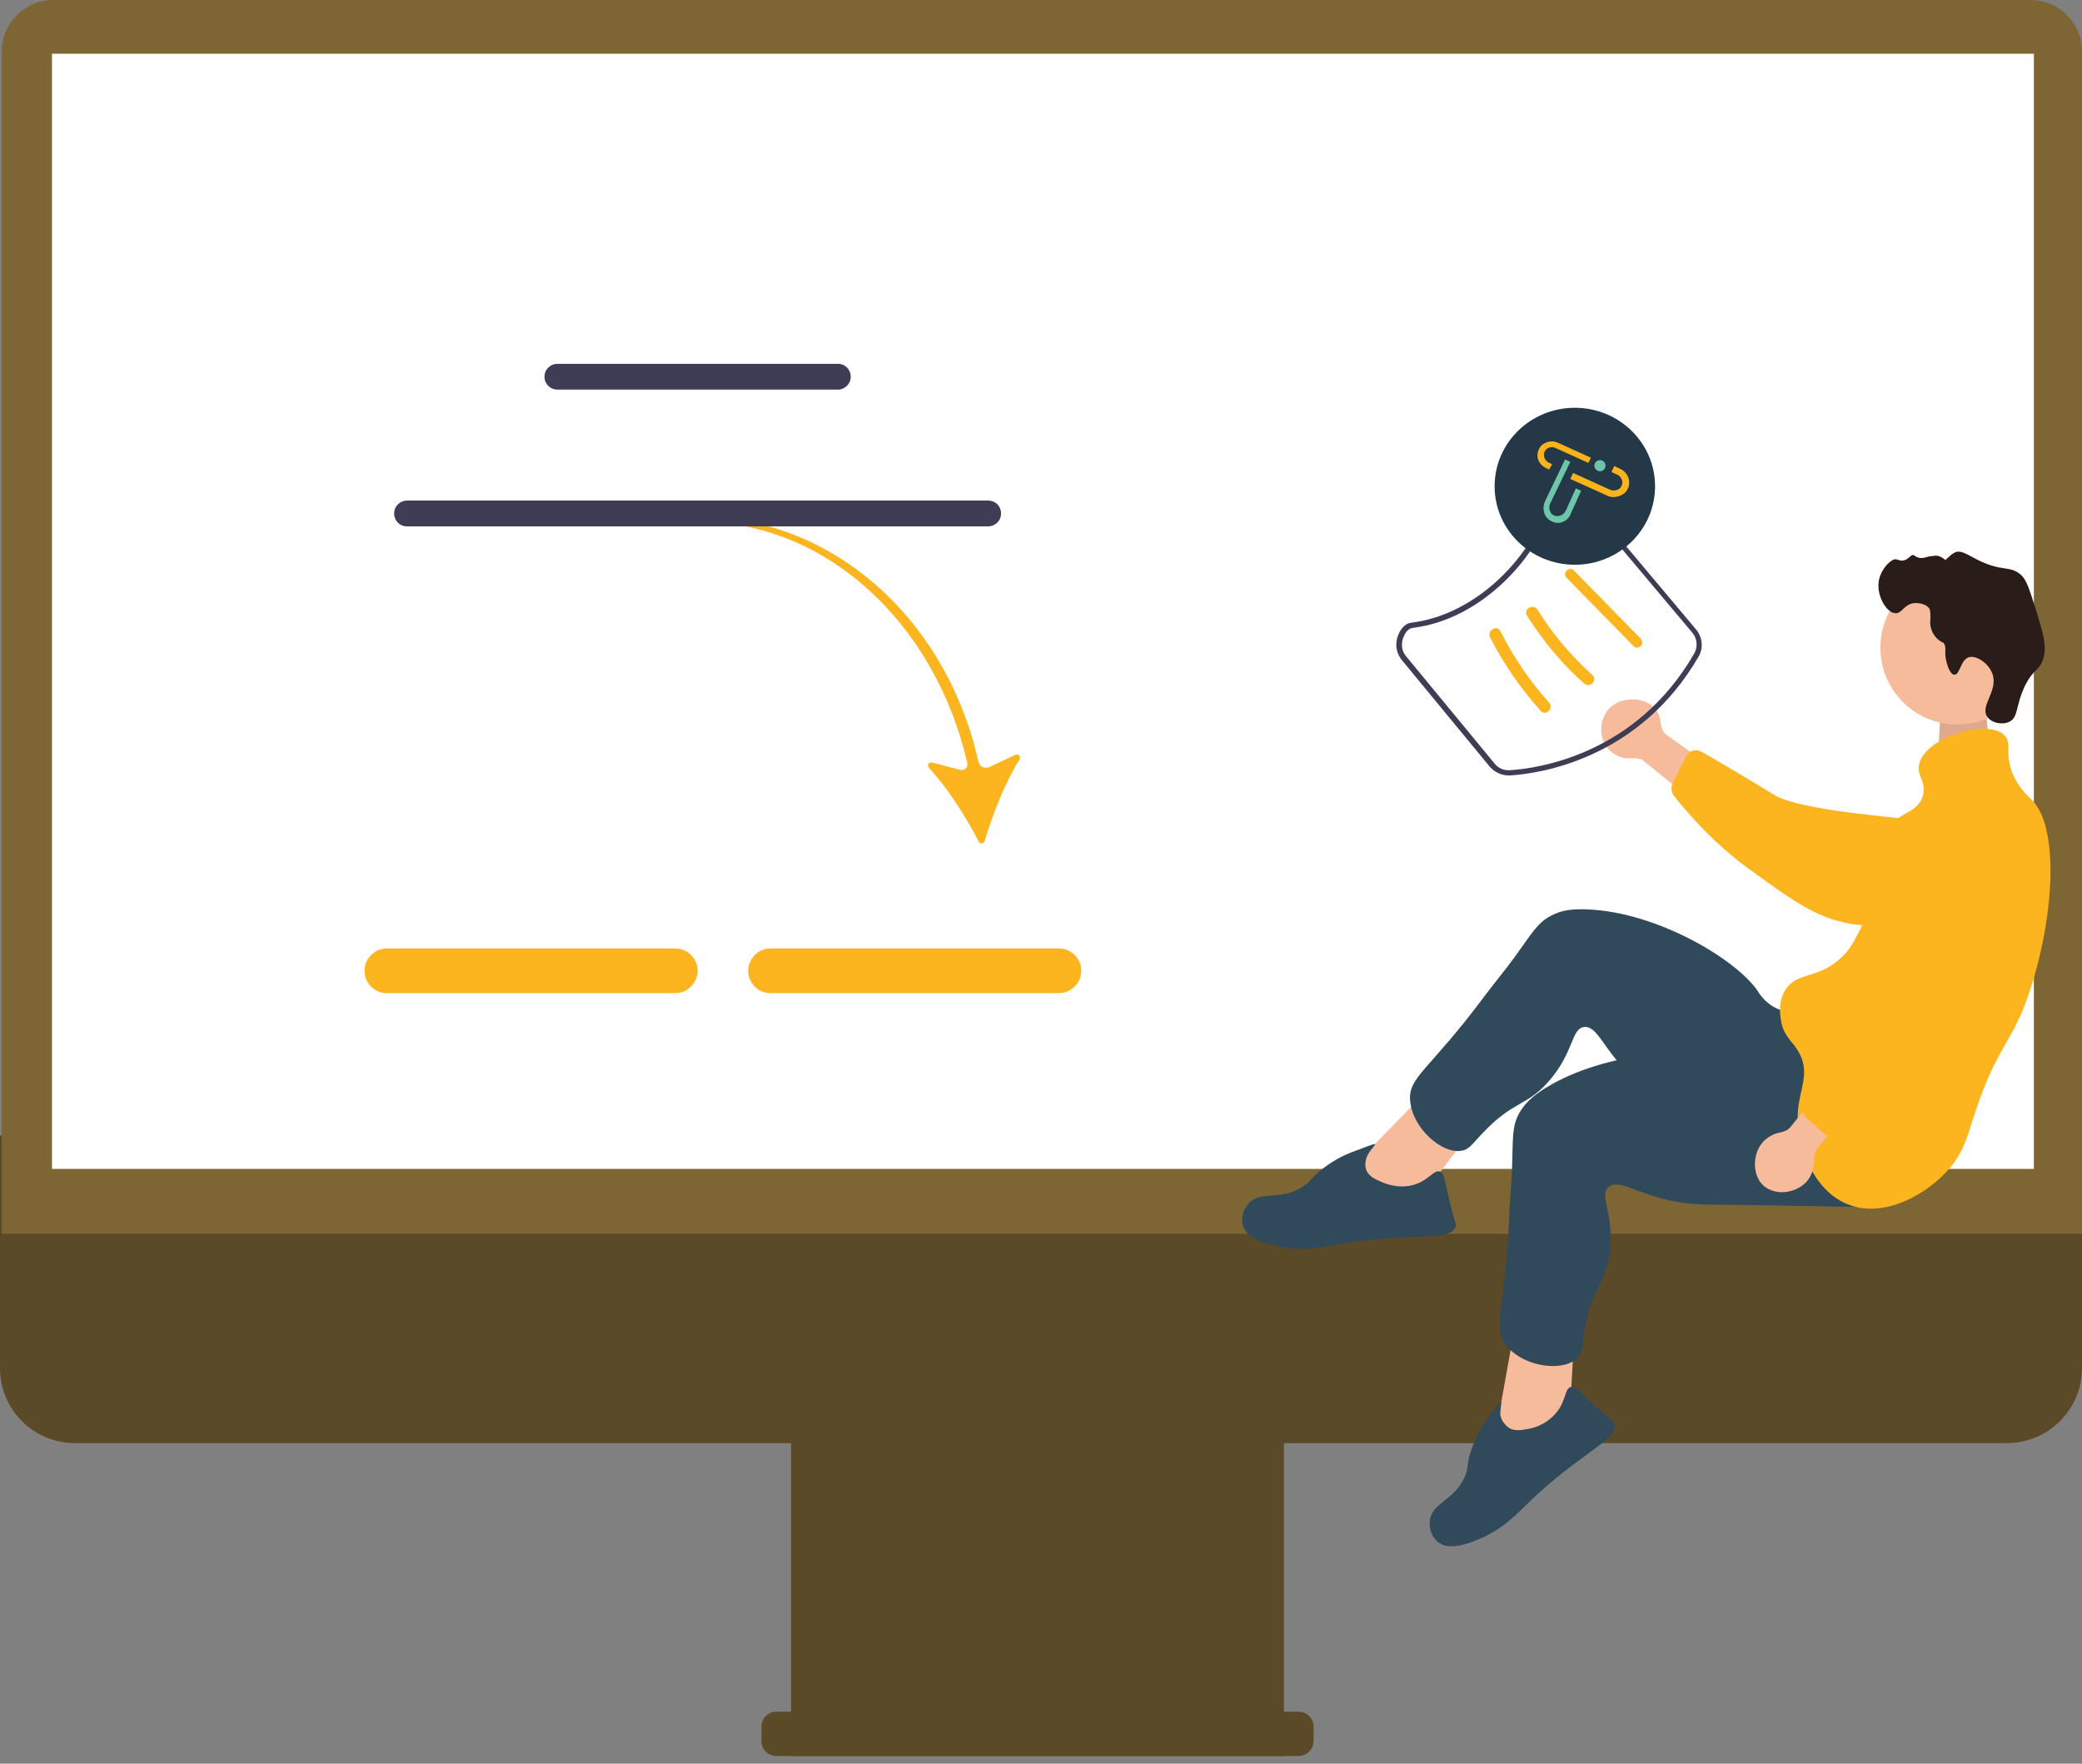 <?xml version="1.0" encoding="utf-8"?>
<!-- Generator: Adobe Illustrator 26.5.0, SVG Export Plug-In . SVG Version: 6.00 Build 0)  -->
<svg version="1.1" id="Layer_1" xmlns="http://www.w3.org/2000/svg" xmlns:xlink="http://www.w3.org/1999/xlink" x="0px" y="0px"
	 viewBox="0 0 596.9 505.6" enable-background="new 0 0 596.9 505.6" xml:space="preserve">
<rect x="0" y="0" width="596.9" height="505.6" fill="#808080" stroke="none"/>
<path fill="#5B4A27" d="M21.5,413.7h553.9c11.8,0,21.5-9.6,21.5-21.5v-66.7H0v66.7C0,404.1,9.6,413.7,21.5,413.7z"/>
<rect x="226.8" y="402.5" fill="#5B4A27" width="141.3" height="100.9"/>
<path fill="#5B4A27" d="M222.6,490.7h149.7c2.4,0,4.3,1.9,4.3,4.3v4.1c0,2.4-1.9,4.3-4.3,4.3H222.6c-2.4,0-4.3-1.9-4.3-4.3V495
	C218.3,492.6,220.2,490.7,222.6,490.7z"/>
<path fill="#7D6634" d="M0.5,353.7h596.4v-339c0-8.1-6.6-14.7-14.7-14.7H15.3C7.1,0,0.5,6.6,0.5,14.7V353.7L0.5,353.7z"/>
<rect x="14.9" y="15.4" fill="#FFFFFF" width="568.2" height="319.7"/>
<path id="uuid-25324785-d0f2-4f1c-ad19-f4bb5410ff47-286" fill="#F6BB9B" d="M474.3,203c-0.2-0.2-0.4-0.4-0.6-0.6
	c-3.3-2.9-9.8-2.4-12.6,1c-2.5,3-2.8,7.7-0.4,10.8c1.1,1.5,2.7,2.5,4.5,3c1.9,0.5,3.9-0.2,5.6,0.6c0.4,0.2,0.8,0.7,1.1,0.9
	c2.2,1.8,4.5,3.6,6.7,5.4c0.7,0.6,10.8,8.6,10.7,8.7c0,0,6.8-8.9,6.8-8.9c-6.1-4.4-12.2-8.9-18.4-13.3c-1.3-0.9-1.4-2.5-1.7-3.9
	C475.9,205.4,475.3,204.1,474.3,203z"/>
<path fill="#FCB51F" d="M580.7,239.8c0-0.7,0-6.4-4.3-10.1c-4.9-4.2-11.9-2.5-14.3-1.9c-5.6,1.4-6.1,3.8-11.4,6.3
	c-9.9,4.6,2.5,2.3-3.4,0.8c-2-0.5-31.3-2.5-38.6-7c-9.5-5.8-17-10.2-20.9-12.4c-1.6-0.9-3.6-0.3-4.4,1.3l-3.9,7.8
	c-0.5,1.1-0.4,2.4,0.3,3.4c2.9,3.7,10.7,13.1,20.8,20.5c13.2,9.6,19.8,14.5,29.8,16.3c0.9,0.2,22.1,3.8,39.2-9
	C573.4,252.9,580.6,247.6,580.7,239.8L580.7,239.8z"/>
<polygon fill="#F6BB9B" points="556.4,202.7 569.3,203.3 571.2,223 555.3,223 "/>
<polygon opacity="0.1" points="556.4,202.7 569.3,203.3 571.2,223 555.3,223 "/>
<circle fill="#F6BB9B" cx="561.1" cy="185.7" r="22"/>
<polygon fill="#F6BB9B" points="388.9,333.4 411.5,310.2 423.2,322.4 406.3,344.7 389.6,346.6 "/>
<path fill="#314A5B" d="M518.2,290c-1.3,0.1-5.5,1-9.6-1.3c-2.7-1.5-4.2-3.8-4.6-4.5c-5.9-8.9-28.6-22.7-48.9-23.5
	c-4.6-0.2-7.6,0.3-10.4,1.8c-3.9,2-5.5,5-10.4,11.8c-2.7,3.7-5.7,7.3-8.5,11c-16.1,21.7-22.2,23.4-21.5,30.4
	c0.7,7.7,9,15.1,14.6,14.2c2.3-0.3,3.1-1.9,6.2-5.1c8.9-9.4,12.6-7.6,18.9-14.8c7.4-8.4,6.4-15.3,10.3-15.6
	c3.6-0.2,5.1,5.7,12.7,13.5c3.5,3.6,6,5.3,13.6,10.5c29.5,20.5,30,21.9,35.9,23.5c2.6,0.7,21.1,5.8,27.7-2.3
	C554.5,327,530.1,289,518.2,290L518.2,290z"/>
<path fill="#314A5B" d="M395.8,338.7c-1.7-0.7-3.6-1.6-4.2-3.6c-0.2-0.7-0.2-1.4-0.1-2.1c0.2-1.5,1.1-2.9,2.1-4c0-0.1,0.8-1,0.7-1
	c-0.5-0.2-3.1,1-7,2.4c-0.7,0.3-4.1,1.5-8.3,4.8c-3.4,2.6-2.9,3.2-5.1,4.7c-6.5,4.7-12.6,1-16.2,5.4c-1.4,1.7-1.9,4.1-1.4,6
	c1.2,3.9,6.7,5.2,9.8,5.9c7.4,1.7,12.9,0.3,18.8-0.7c19.8-3.3,30.9-0.3,32.4-4.9c0.3-0.9-0.2-0.8-1.7-7.2c-1.5-6.3-1.5-8-2.7-8.5
	c-1.9-0.8-3.2,2.7-8.1,3.9C400.4,340.8,396.9,339.2,395.8,338.7z"/>
<polygon fill="#F6BB9B" points="429.1,409.3 434.8,377.4 451.4,380.9 449.9,408.8 437.1,419.8 "/>
<path fill="#314A5B" d="M511.7,300.7c-1,0.8-4,3.9-8.6,4.3c-3.1,0.3-5.5-0.8-6.3-1.1c-9.9-4-36.4-2.7-53.7,8
	c-3.9,2.4-6.1,4.6-7.6,7.3c-2.1,3.9-1.7,7.2-2,15.6c-0.1,4.6-0.7,9.2-0.8,13.8c-1.1,27-5.2,31.8-0.7,37.3c4.9,6,15.9,7.4,20,3.6
	c1.7-1.6,1.5-3.4,2.2-7.7c2.1-12.7,6.1-13.4,7.3-22.9c1.4-11.1-3.3-16.3-0.2-18.7c2.8-2.2,7.4,1.8,18.1,4.1c4.9,1,7.9,1,17.1,1.1
	c35.9,0.4,37.1,1.3,43-0.7c2.6-0.9,20.7-7.1,21.6-17.4C562.6,311,521,293.2,511.7,300.7L511.7,300.7z"/>
<path fill="#314A5B" d="M437.8,409.7c-1.8,0.3-3.9,0.7-5.5-0.6c-1-0.8-1.9-2-2.1-3.3c-0.1-0.5-0.1-1,0-1.5c0-0.4,0.1-0.7,0.1-1.1
	c0-0.4,0.1-0.7,0.1-1.1c0,0,0,0,0-0.1c0,0-0.2,0.1-0.2,0.1c-0.2,0.1-0.3,0.2-0.5,0.3c-0.3,0.3-0.5,0.7-0.7,1
	c-0.9,1.1-1.7,2.2-2.5,3.3c-0.2,0.2-0.4,0.5-0.6,0.7c-0.5,0.6-2.5,3.5-4.2,8.6c-1.3,4.1-0.6,4.3-1.5,6.7c-2.8,7.5-9.9,7.9-10.3,13.5
	c-0.2,2.2,0.7,4.5,2.3,5.8c3.1,2.6,8.5,0.6,11.4-0.6c7-2.8,10.9-7,15.1-11.1c14.5-13.9,25.4-17.6,24.1-22.2c-0.3-0.9-0.6-0.6-5.4-5
	s-5.7-5.8-7-5.5c-2,0.5-1.2,4-4.5,7.7C442.8,408.8,439,409.5,437.8,409.7z"/>
<path fill="#2A1D19" d="M558.1,189.9c-0.9-3.1,0.2-4.2-0.9-5.6c-2.5-1.1-4-3.7-3.8-6.4c0.2-2.9-0.3-3.5-0.3-3.5
	c-1-1.3-3-1.6-4.4-1.5c-2.9,0.4-3.4,3-5.3,2.9c-2.6-0.1-5.6-5.2-4.7-9.6c0.5-2.2,2-4.6,4-5.7c0.9-0.5,1.7,0.3,2.7,0.2
	c0,0,0.1,0,0.1,0c1-0.1,1.6-0.7,2.3-1.3c0.2-0.1,0.4-0.3,0.6-0.3c0.3,0,0.6,0.2,0.8,0.4c0.3,0.2,0.6,0.3,1,0.4
	c0.6,0.1,1.2,0.1,1.8-0.1c0.7-0.2,1.4-0.4,2.1-0.4c0.2,0,0.4,0,0.6-0.1c1.2-0.1,2.1,0.5,3,1.2c0,0,0.1,0,0.1,0c0,0,0.1,0,0.1-0.1
	c0.8-0.7,1.5-1.5,2.5-2c1.8-0.9,3.7,0.7,7,2.3c6.8,3.3,8.8,1.3,12,4.1c1.6,1.4,2.4,4.1,4.1,9.4c2.3,7.4,3.4,11.1,2.3,14.6
	c-1.1,3.6-2.8,2.8-5.3,7.9c-2.7,5.7-1.8,8.9-4.4,10.2c-2,1-5.2,0.4-6.4-1.5c-2.1-3.1,3.3-7.4,1.5-12.3c-1.1-3-4.6-5.3-6.7-4.7
	c-2.4,0.7-2.6,5-4.1,5C559.1,193.6,558.2,190.4,558.1,189.9z"/>
<path fill="#FCB51F" d="M574.8,210.9c-4.5-5-22.8,0.2-24.6,8.2c-0.7,3.3,1.9,4.7,1.2,8.5c-1.1,5.5-7.2,5.2-11.7,10.8
	c-6.4,8,0.2,15.9-7,29.2c-1.5,2.9-2.8,5.3-5.6,7.6c-6.2,5.4-12,3.5-15.2,8.5c-2.4,3.7-1.4,8.3-1.2,9.4c0.9,4.4,3.5,5.5,5.3,9.1
	c3,6-0.4,10.4-0.6,17.5c-0.2,9,4.5,21.4,14,25.4c10.7,4.6,23.6-3,29.8-10.5c3.7-4.5,4.8-8.6,6.4-13.7c7.3-22.8,11.4-20.8,17-38.9
	c6.4-20.7,7.6-44.9,0-52.6c-1-1-3.8-3.4-5.6-7.6C574.7,216,576.8,213.2,574.8,210.9L574.8,210.9z"/>
<path id="uuid-91308677-eda7-42a2-9f2e-a07e84038198-287" fill="#F6BB9B" d="M505.6,327.2c-2.5,2.6-3.1,6.9-1.8,10.1
	c1.8,4.5,7.1,5.4,11.1,3.6c3.3-1.5,4.8-3.9,5.1-7.5c0.1-1.2,0.1-2.4,0.6-3.5c0.4-0.8,1.2-1.5,1.8-2.3c1.2-1.5,2.3-3,3.5-4.6
	c2.4-3.2,4.8-6.4,7.3-9.5c0.6-0.7,1.1-1.5,1.7-2.2c0,0-7.5-5.7-7.5-5.7c-3.6,4.5-7.2,8.9-10.8,13.4c-1.1,1.3-2.1,2.7-3.2,4
	c-1,1.2-2.2,1.5-3.7,1.8C508.2,325.2,506.8,326,505.6,327.2z"/>
<path fill="#FCB51F" d="M561.5,230.2c-0.6-0.1-6.3-1.3-10.8,2.1c-5.1,4-4.9,11.1-4.8,13.6c0.2,5.8,2.5,6.7,3.8,12.4
	c2.5,10.6-2.3,20.5-4.9,25.9c-0.9,1.9-3.9,7.7-9.8,13.9c-6.4,6.8-12.5,11.8-16.5,14.9c-2.5,1.9-2.7,5.7-0.3,7.8l4.9,4.3
	c0.8,0.7,1.9,0.9,2.9,0.6c4.6-1.6,18-6.7,27.6-15.5c12.1-10.9,30.8-49.6,34.7-59c0.3-0.8-4.4,12.4-13.4-6.9
	C572.9,239.9,569.2,231.9,561.5,230.2L561.5,230.2z"/>
<g>
	<path fill="#FCB51F" d="M283.6,219.9l7.5-3.5c0.8-0.4,1.7,0.5,1.2,1.3c-4.2,6.7-7.7,15.7-10,23.4c-0.2,0.8-1.3,0.9-1.7,0.2
		c-3.7-7.2-8.9-15.4-14.3-21.2c-0.6-0.7,0-1.7,0.9-1.5l8.1,2.1c1.2,0.3,2.3-0.8,2-2c-9.3-40.4-40.8-69.1-76.7-69.1l-0.5-1.5
		c37.5-0.1,70.9,28.2,80.4,70.2C280.8,219.8,282.4,220.5,283.6,219.9z"/>
	<path fill="#FCB51F" d="M220.9,284.7h82.7c3.5,0,6.4-2.9,6.4-6.4s-2.9-6.4-6.4-6.4h-82.7c-3.5,0-6.4,2.9-6.4,6.4
		S217.3,284.7,220.9,284.7L220.9,284.7z"/>
	<path fill="#FCB51F" d="M110.9,284.7h82.7c3.5,0,6.4-2.9,6.4-6.4s-2.9-6.4-6.4-6.4h-82.7c-3.5,0-6.4,2.9-6.4,6.4
		S107.3,284.7,110.9,284.7L110.9,284.7z"/>
</g>
<g>
	<path fill="#3F3D56" d="M159.8,111.7h80.4c2,0,3.7-1.6,3.7-3.7s-1.6-3.7-3.7-3.7h-80.4c-2,0-3.7,1.6-3.7,3.7
		S157.8,111.7,159.8,111.7z"/>
	<path fill="#3F3D56" d="M116.7,150.9h166.6c2,0,3.7-1.6,3.7-3.7s-1.6-3.7-3.7-3.7H116.7c-2,0-3.7,1.6-3.7,3.7
		C113,149.3,114.6,150.9,116.7,150.9z"/>
</g>
<path fill="#3F3D56" d="M432.5,222.3c0.1,0,0.3,0,0.4,0c8.4-0.5,37-4.6,54.1-34.1c1.4-2.4,1.1-5.5-0.7-7.7l-31.7-37.7
	c-1.3-1.5-3.3-2.4-5.3-2.4c-1.4,0-4.7,0.4-5.4,2.9c-3.8,15.1-19.9,32.8-39.2,35.2c-2,0.2-3.5,2-4.2,4.7c-0.5,2.1,0,4.2,1.3,5.9
	l25.4,30.8C428.6,221.4,430.5,222.3,432.5,222.3L432.5,222.3z M449.5,141.8c1.5,0,3.1,0.7,4,1.9l31.7,37.7c1.4,1.7,1.6,4.1,0.5,6
	c-16.7,28.9-44.7,32.9-52.9,33.4c-1.7,0.1-3.3-0.6-4.3-1.9l-25.4-30.8c-1.1-1.3-1.4-3-1-4.6s1.4-3.3,2.9-3.5
	c20-2.4,36.5-20.8,40.5-36.3C445.8,142.4,447.7,141.9,449.5,141.8L449.5,141.8L449.5,141.8z"/>
<path fill="#FCB51F" d="M468.3,185.2l-19.2-19.6c-1.3-1.3,0.7-3.4,2.1-2.1l19.2,19.6C471.7,184.5,469.7,186.6,468.3,185.2
	L468.3,185.2z"/>
<path fill="#FCB51F" d="M454.1,195.9c-6.3-5.6-11.8-12.2-16.3-19.4c-1.2-1.9,1.8-3.6,3-1.7c4.3,6.9,9.6,13.2,15.7,18.7
	C458.2,195,455.8,197.4,454.1,195.9L454.1,195.9L454.1,195.9z"/>
<path fill="#FCB51F" d="M441.7,203.8c-5.7-6.4-10.6-13.4-14.5-21.1c-1-2,2-3.7,3-1.7c3.7,7.4,8.4,14.3,13.9,20.4
	C445.6,203,443.2,205.4,441.7,203.8L441.7,203.8z"/>
<g>
	<ellipse fill="#253847" cx="451.5" cy="139.4" rx="23" ry="22.5"/>
	<path fill="#253847" d="M439.5,150c3.5-8.7,7.1-17.4,10.6-26.1c0.5-1.2,2-1.2,2.5,0c3.5,9.1,5.8,18.6,6.9,28.3
		c0.2,1.7-2.4,1.6-2.6,0c-0.4-3.8-1.1-7.6-1.9-11.3c-2.9,0.2-5.9-0.2-8.7-1c-1.5,3.6-2.9,7.1-4.4,10.7
		C441.4,152.3,438.9,151.6,439.5,150z M454.4,138.4c-0.9-3.6-1.9-7.1-3.1-10.6l-4,9.8C449.7,138.2,452,138.5,454.4,138.4z"/>
</g>
<path fill="#6DC6AA" d="M446.6,149.9c-0.3,0-0.5,0-0.8-0.1c-0.1,0-0.2,0-0.3-0.1c-1.1-0.3-2.1-1.1-2.6-2.2c-0.5-1.2-0.5-2.5,0-3.7
	l5.8-12.1l1.5,0.7l-5.8,12c-0.3,0.7-0.3,1.5,0,2.2c0.3,0.7,0.8,1.1,1.5,1.3c0.1,0,0.1,0,0.2,0c1.1,0.2,2.3-0.4,2.8-1.5l2.9-6.4
	l1.5,0.7l-2.9,6.4C449.8,148.9,448.2,149.9,446.6,149.9L446.6,149.9z"/>
<path fill="#FAB41A" d="M444.1,134.6l-1-0.5c-1.7-0.8-2.7-2.7-2.2-4.5c0-0.1,0-0.1,0.1-0.2l0-0.1c0.3-1.1,1.1-2,2.2-2.4
	c1.1-0.5,2.3-0.5,3.4,0l9.5,4.3l-0.7,1.5l-9.5-4.3c-0.6-0.3-1.3-0.3-2,0c-0.6,0.3-1,0.8-1.2,1.4l0,0c0,0.1,0,0.1,0,0.2
	c-0.2,1,0.3,2.1,1.3,2.6l0,0l1,0.5L444.1,134.6L444.1,134.6z"/>
<path fill="#FAB419" d="M462.6,142.5c-0.6,0-1.2-0.1-1.8-0.4l-10.6-4.8l0.8-1.7l10.6,4.8c0.9,0.4,2.1,0.2,2.8-0.4l0,0
	c0,0,0.1-0.1,0.1-0.1l0,0c0.5-0.6,0.7-1.3,0.6-2c-0.2-0.8-0.7-1.5-1.4-1.8l-1.7-0.8l0.8-1.7l1.7,0.8c1.3,0.6,2.2,1.7,2.5,3.1
	c0.3,1.3-0.1,2.7-1.1,3.7c-0.1,0.1-0.1,0.1-0.2,0.2C464.8,142.1,463.7,142.5,462.6,142.5L462.6,142.5z"/>
<circle fill="#6CC5A9" cx="458.7" cy="133.5" r="1.6"/>
</svg>

